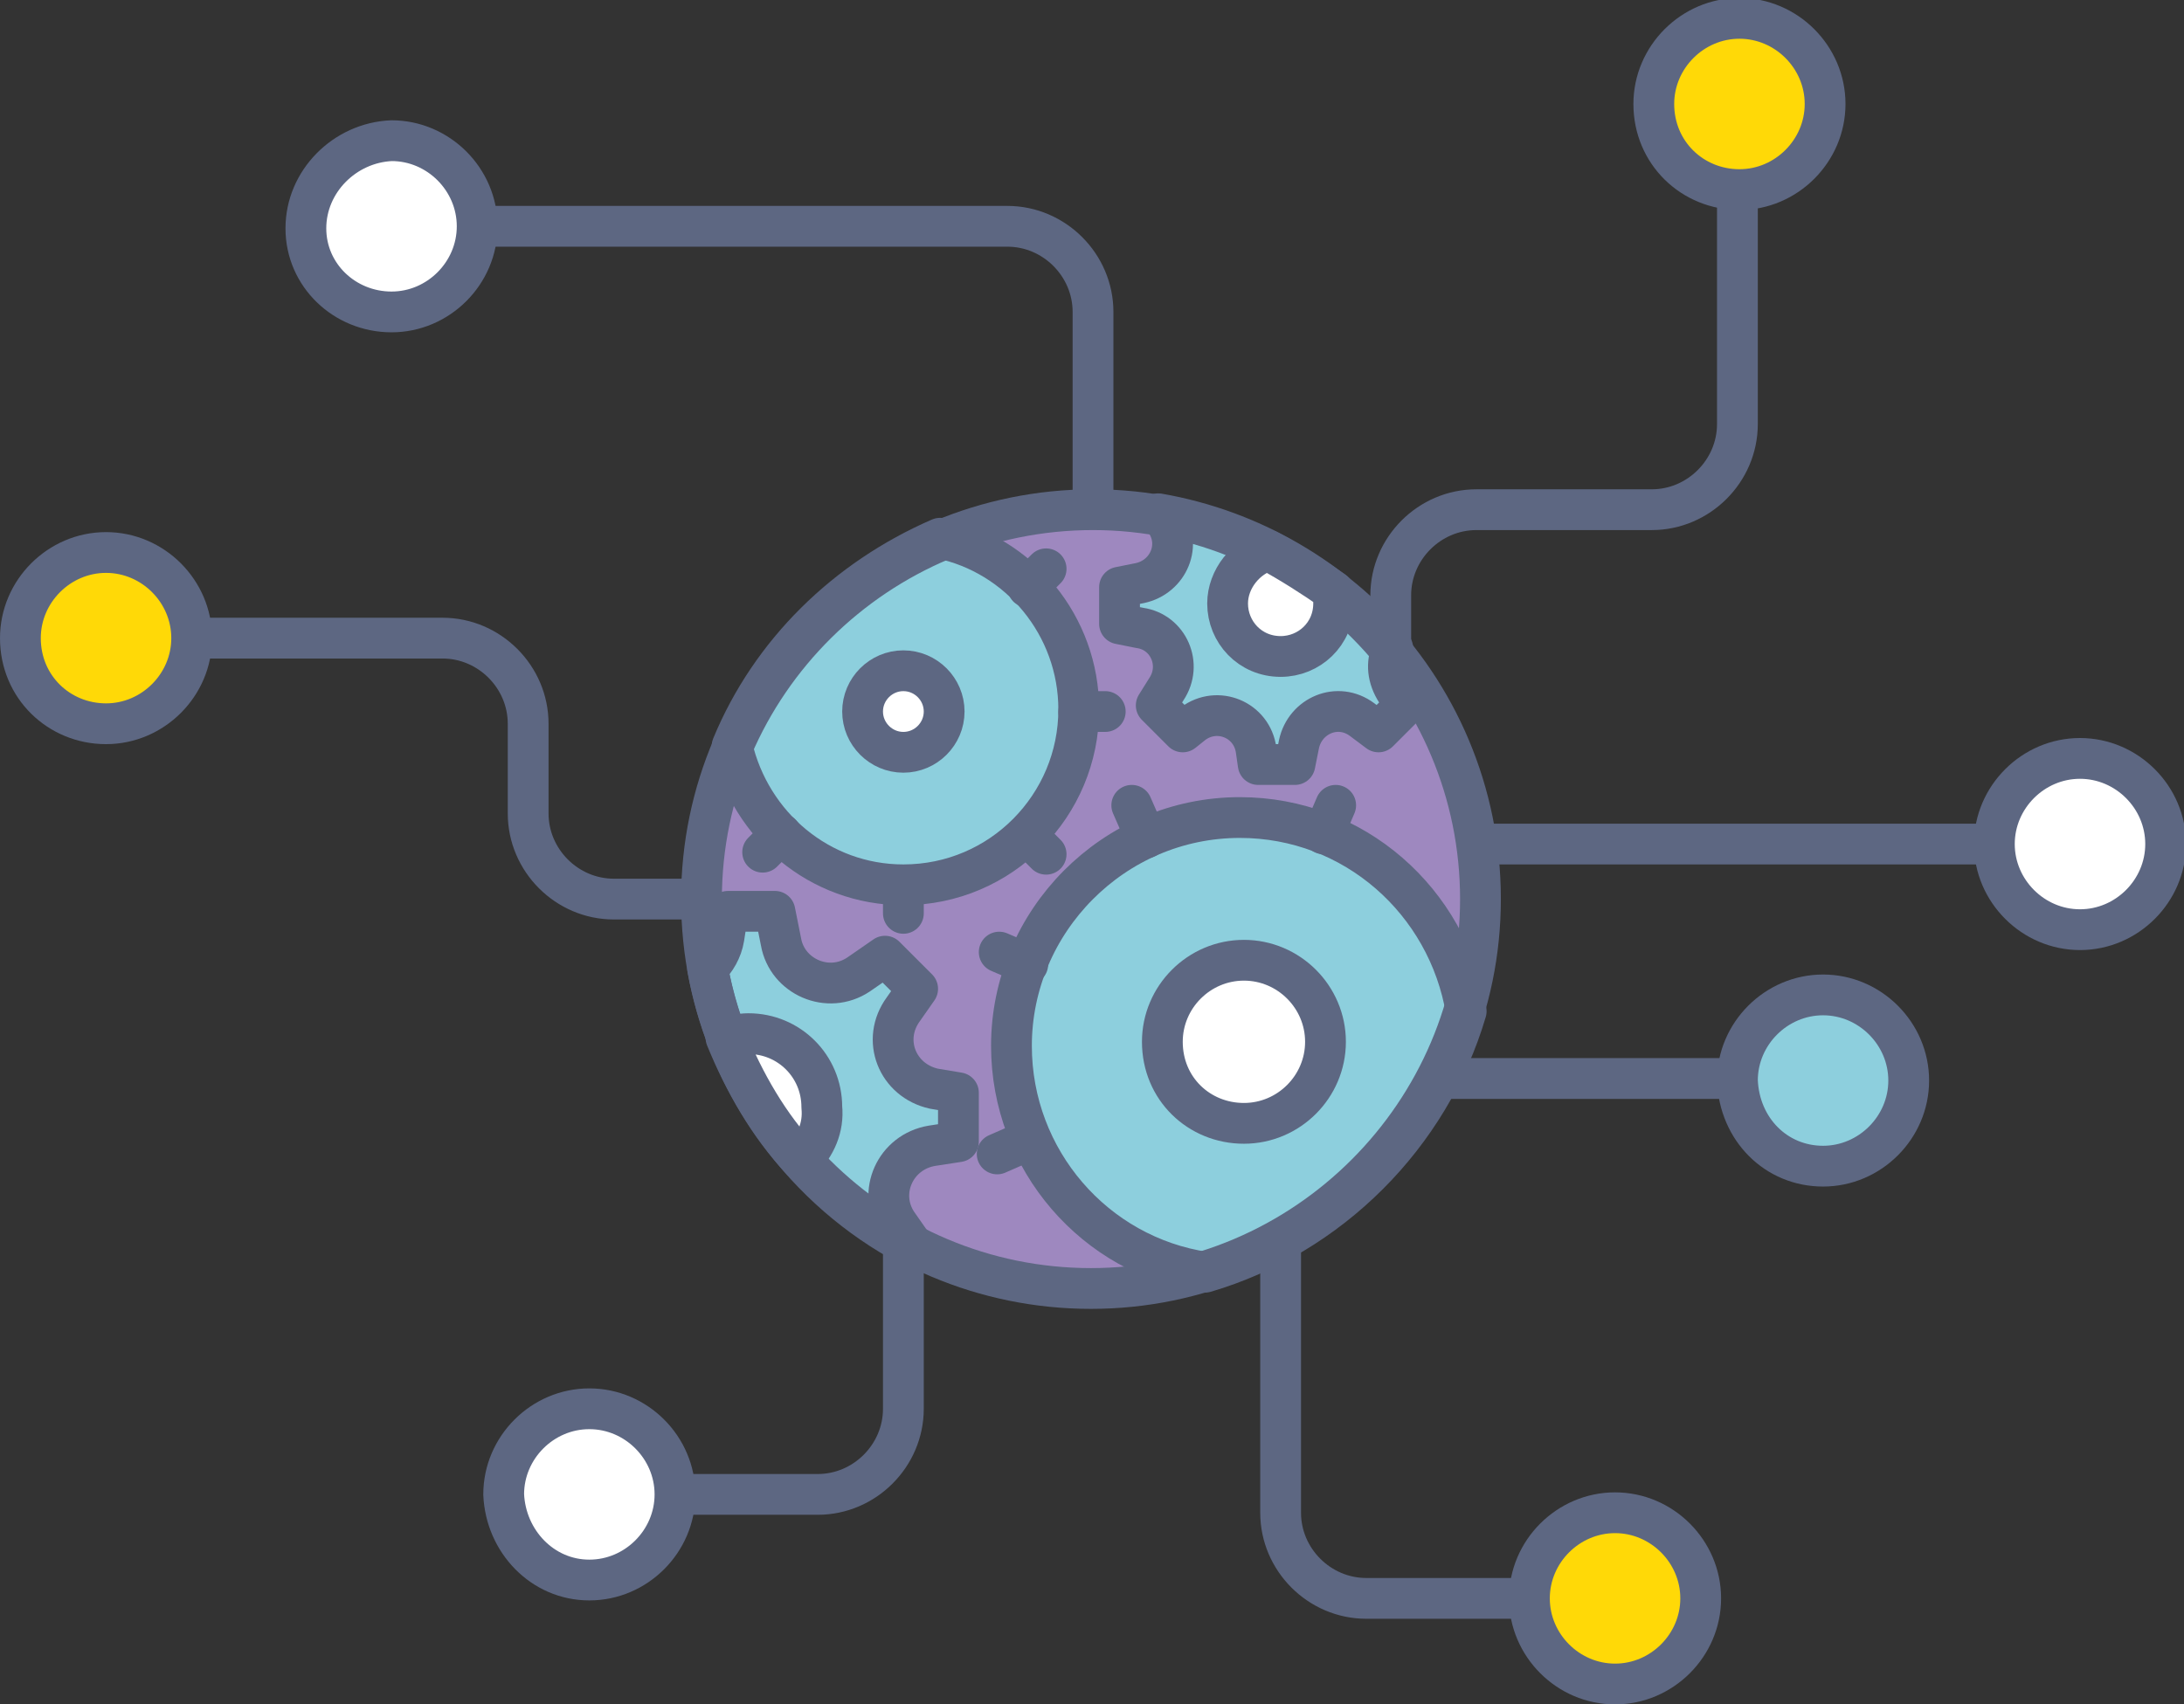 <?xml version="1.0" encoding="utf-8"?>
<!-- Generator: Adobe Illustrator 19.2.1, SVG Export Plug-In . SVG Version: 6.00 Build 0)  -->
<svg version="1.1" id="Layer_1" xmlns="http://www.w3.org/2000/svg" xmlns:xlink="http://www.w3.org/1999/xlink" x="0px" y="0px"
	 viewBox="0 0 107.1 83.6" style="enable-background:new 0 0 107.1 83.6;" xml:space="preserve">
<rect x="0" y="0" width="107.1" height="83.6" fill="#333333" stroke="none"/>
<style type="text/css">
	.st0{fill:none;stroke:#5D6782;stroke-width:2;stroke-linecap:round;stroke-linejoin:round;}
	.st1{fill:#FFFFFF;stroke:#5D6782;stroke-width:2;stroke-linecap:round;stroke-linejoin:round;}
	.st2{fill:#FFD907;stroke:#5D6782;stroke-width:2;stroke-linecap:round;stroke-linejoin:round;}
	.st3{fill:#8DCFDD;stroke:#5D6782;stroke-width:2;stroke-linecap:round;stroke-linejoin:round;}
	.st4{fill:#9E88BF;}
	.st5{fill:#8DCFDD;}
	.st6{fill:#FFFFFF;}
</style>
<g>
	<g>
		<path class="st0" d="M85.2,9.3v11.5c0,2.3-1.9,4.2-4.2,4.2h-8.6c-2.3,0-4.2,1.9-4.2,4.2v2.2"/>
		<path class="st0" d="M53.6,25v-9.7c0-2.3-1.9-4.2-4.2-4.2h-27"/>
		<path class="st0" d="M34.4,44.1h-4.3c-2.3,0-4.2-1.9-4.2-4.2v-4.4c0-2.3-1.9-4.2-4.2-4.2H8.4"/>
		<path class="st0" d="M44.3,60.8v8.3c0,2.3-1.9,4.2-4.2,4.2h-8.1"/>
		<path class="st0" d="M62.8,60.8v13.4c0,2.3,1.9,4.2,4.2,4.2h9.3"/>
		<line class="st0" x1="70.5" y1="52.9" x2="87.8" y2="52.9"/>
		<line class="st0" x1="72.7" y1="41.4" x2="97.8" y2="41.4"/>
		<path class="st1" d="M102,45.6L102,45.6c2.3,0,4.2-1.9,4.2-4.2v0c0-2.3-1.9-4.2-4.2-4.2h0c-2.3,0-4.2,1.9-4.2,4.2v0
			C97.8,43.7,99.7,45.6,102,45.6z"/>
		<path class="st2" d="M85.3,9.3L85.3,9.3c2.3,0,4.2-1.9,4.2-4.2v0c0-2.3-1.9-4.2-4.2-4.2h0c-2.3,0-4.2,1.9-4.2,4.2v0
			C81.1,7.5,83,9.3,85.3,9.3z"/>
		<path class="st1" d="M19.2,15.3L19.2,15.3c2.3,0,4.2-1.9,4.2-4.2v0c0-2.3-1.9-4.2-4.2-4.2h0C16.9,7,15,8.9,15,11.2v0
			C15,13.5,16.9,15.3,19.2,15.3z"/>
		<path class="st2" d="M79.2,82.6L79.2,82.6c2.3,0,4.2-1.9,4.2-4.2v0c0-2.3-1.9-4.2-4.2-4.2h0c-2.3,0-4.2,1.9-4.2,4.2v0
			C75,80.7,76.9,82.6,79.2,82.6z"/>
		<path class="st3" d="M89.4,57.2L89.4,57.2c2.3,0,4.2-1.9,4.2-4.2v0c0-2.3-1.9-4.2-4.2-4.2h0c-2.3,0-4.2,1.9-4.2,4.2v0
			C85.3,55.4,87.1,57.2,89.4,57.2z"/>
		<path class="st1" d="M28.9,77.5L28.9,77.5c2.3,0,4.2-1.9,4.2-4.2v0c0-2.3-1.9-4.2-4.2-4.2h0c-2.3,0-4.2,1.9-4.2,4.2v0
			C24.8,75.6,26.6,77.5,28.9,77.5z"/>
		<path class="st2" d="M5.2,35.5L5.2,35.5c2.3,0,4.2-1.9,4.2-4.2v0c0-2.3-1.9-4.2-4.2-4.2h0c-2.3,0-4.2,1.9-4.2,4.2v0
			C1,33.7,2.9,35.5,5.2,35.5z"/>
	</g>
	<g>
		<path id="Fill-1261_5_" class="st4" d="M53.6,63.2c10.6,0,19.1-8.6,19.1-19.1S64.1,25,53.6,25s-19.1,8.6-19.1,19.1
			S43,63.2,53.6,63.2z"/>
		<path id="Fill-2254_1_" class="st5" d="M55.8,28.6c1.4-0.3,2.1-1.9,1.2-3.1l-0.2-0.3c1.9,0.3,3.7,0.9,5.4,1.8
			c-1.2,0.3-2,1.3-2,2.6c0,1.5,1.2,2.6,2.6,2.6c1.5,0,2.6-1.2,2.6-2.6c0-0.2,0-0.4-0.1-0.5c-0.7-0.6,1.4,1.1,2.9,2.8
			c-0.3,0.6-0.3,1.3,0.1,2l0.5,0.8l-1.3,1.3l-0.8-0.6c-1.2-0.9-2.8-0.2-3.1,1.2l-0.2,1h-1.8l-0.1-0.7c-0.2-1.5-1.9-2.2-3.1-1.3
			L58,35.9l-1.3-1.3l0.5-0.8c0.8-1.2,0.1-2.8-1.3-3l-1-0.2v-1.8L55.8,28.6z"/>
		<path id="Fill-2255_1_" class="st5" d="M40.4,54.3c0-2-1.6-3.6-3.6-3.6c-0.4,0-0.7,0.1-1.1,0.2c-0.4-1.1-0.7-2.2-0.9-3.4
			c0.4-0.4,0.7-0.9,0.8-1.5l0.2-1.3H38l0.3,1.5c0.3,1.7,2.3,2.6,3.8,1.6l1.3-0.9l1.6,1.6l-0.7,1c-1.1,1.5-0.3,3.5,1.5,3.9l1.2,0.2
			V56l-1.3,0.2c-1.8,0.3-2.7,2.3-1.7,3.8l0.7,1l-0.1,0.1c-2-1.1-3.8-2.5-5.4-4.2C40,56.2,40.4,55.3,40.4,54.3"/>
		<path id="Fill-2256_1_" class="st5" d="M44.3,36.8c-1.1,0-2-0.9-2-2c0-1.1,0.9-2,2-2s2,0.9,2,2C46.3,36,45.4,36.8,44.3,36.8
			L44.3,36.8z M38.7,41.4c1.3,1.2,3.1,1.9,4.9,2.1c0,0,1.3,0,1.3,0c1.9-0.1,3.6-0.9,4.9-2c0,0,0.9-0.9,0.9-1
			c1.2-1.3,1.9-3.1,2.1-4.9c0,0,0-1.3,0-1.3c-0.1-1.9-0.9-3.6-2-4.9c0,0-0.9-0.9-0.9-0.9c-1.1-0.9-2.4-1.6-3.8-1.9
			c-4.6,1.9-8.2,5.6-10.2,10.2c0.3,1.4,1,2.7,1.9,3.8C37.8,40.5,38.7,41.4,38.7,41.4z"/>
		<path id="Fill-2257_1_" class="st6" d="M58.8,51.4c0,1.1,0.9,2,2,2s2-0.9,2-2c0-1.1-0.9-2-2-2S58.8,50.3,58.8,51.4"/>
		<path id="Fill-3255_1_" class="st5" d="M60.8,55.3c-2.2,0-4-1.8-4-4s1.8-4,4-4c2.2,0,4,1.8,4,4S63,55.3,60.8,55.3z M50.9,56.5
			c1.2,2.2,3,4,5.3,5.1c0,0,1.2,0.5,1.2,0.4c0.5,0.2,1.1,0.3,1.7,0.4c0.8-0.2,1.5-0.5,2.2-0.8c0,0,0.1,0,0.1,0
			c0.3-0.1,0.6-0.3,0.9-0.5c0,0,0.1,0,0.1-0.1c1-0.5,2-1.2,2.9-1.8c0,0,0.1-0.1,0.1-0.1c0.3-0.2,0.5-0.4,0.8-0.7c0,0,0,0,0.1,0
			c0.6-0.5,1.1-1,1.6-1.6c0,0,0,0,0-0.1c0.2-0.3,0.5-0.5,0.7-0.8c0,0,0.1-0.1,0.1-0.1c0.7-0.9,1.3-1.9,1.8-2.9c0,0,0-0.1,0.1-0.1
			c0.2-0.3,0.3-0.6,0.5-0.9c0,0,0-0.1,0-0.1c0.3-0.7,0.6-1.4,0.8-2.2c-0.1-0.7-0.3-1.5-0.6-2.2c0,0-0.5-1.2-0.5-1.2
			c-1.1-2.2-3-4-5.3-5.1c0,0-1.2-0.5-1.2-0.5c-1.1-0.4-2.2-0.6-3.4-0.6c-1.4,0-2.7,0.3-4,0.7c0,0-1.2,0.5-1.2,0.6
			c-2.2,1.1-4,3-5.1,5.3c0,0-0.5,1.2-0.5,1.2c-0.4,1.1-0.5,2.2-0.5,3.4c0,1.4,0.3,2.7,0.7,4"/>
		<path id="Stroke-4331_1_" class="st0" d="M48.9,56.6l1.6-0.7"/>
		<path id="Stroke-4332_1_" class="st0" d="M55.5,39.5l0.7,1.6"/>
		<path id="Stroke-4333_1_" class="st0" d="M50.4,47.3l-1.4-0.6"/>
		<path id="Stroke-4334_1_" class="st0" d="M64.9,40.9l0.6-1.4"/>
		<path id="Stroke-4336_1_" class="st1" d="M42.3,34.9c0,1.1,0.9,2,2,2s2-0.9,2-2c0-1.1-0.9-2-2-2S42.3,33.8,42.3,34.9L42.3,34.9z"
			/>
		<path id="Stroke-4338_1_" class="st0" d="M44.3,44.8v-1.3"/>
		<path id="Stroke-4339_1_" class="st0" d="M54.2,34.9h-1.3"/>
		<path id="Stroke-4340_1_" class="st0" d="M51.3,41.9l-0.9-0.9"/>
		<path id="Stroke-4341_1_" class="st0" d="M38.3,40.9l-0.9,0.9"/>
		<path id="Stroke-4342_1_" class="st0" d="M51.3,27.9l-0.9,0.9"/>
		<path id="Stroke-4343_1_" class="st0" d="M34.4,44.1c0,10.6,8.6,19.1,19.1,19.1s19.1-8.6,19.1-19.1S64.1,25,53.6,25
			S34.4,33.5,34.4,44.1L34.4,44.1z"/>
		<path id="Stroke-4345_1_" class="st0" d="M35.9,36.6c1.9-4.6,5.6-8.2,10.2-10.2c3.9,0.8,6.8,4.3,6.8,8.4c0,4.7-3.8,8.6-8.6,8.6
			C40.2,43.4,36.8,40.5,35.9,36.6L35.9,36.6z"/>
		<path id="Stroke-4346_1_" class="st0" d="M60.8,40.1c5.6,0,10.2,4.1,11.1,9.5c-1.8,6.1-6.7,11-12.8,12.8
			c-5.4-0.8-9.5-5.5-9.5-11.1C49.6,45.2,54.6,40.1,60.8,40.1L60.8,40.1z"/>
		<path id="Stroke-4347_1_" class="st0" d="M56.8,25.2c4.6,0.8,8.6,3.2,11.5,6.6c-0.3,0.6-0.3,1.3,0.1,2l0.5,0.8l-1.3,1.3l-0.8-0.6
			c-1.2-0.9-2.8-0.2-3.1,1.2l-0.2,1h-1.8l-0.1-0.7c-0.2-1.5-1.9-2.2-3.1-1.3L58,35.9l-1.3-1.3l0.5-0.8c0.8-1.2,0.1-2.8-1.3-3l-1-0.2
			v-1.8l1-0.2c1.4-0.3,2.1-1.9,1.2-3.1L56.8,25.2L56.8,25.2z"/>
		<path id="Stroke-4348_1_" class="st1" d="M65.4,29.6c0,1.5-1.2,2.6-2.6,2.6c-1.5,0-2.6-1.2-2.6-2.6c0-1.2,0.9-2.3,2-2.6
			c1.1,0.6,2.2,1.3,3.2,2C65.4,29.2,65.4,29.4,65.4,29.6L65.4,29.6z"/>
		<path id="Stroke-4349_1_" class="st1" d="M61,55.1c2.2,0,4-1.8,4-4c0-2.2-1.8-4-4-4c-2.2,0-4,1.8-4,4C57,53.4,58.8,55.1,61,55.1z"
			/>
		<path id="Stroke-4414_1_" class="st0" d="M34.7,47.5c0.4-0.4,0.7-0.9,0.8-1.5l0.2-1.3H38l0.3,1.5c0.3,1.7,2.3,2.6,3.8,1.6l1.3-0.9
			l1.6,1.6l-0.7,1c-1.1,1.5-0.3,3.5,1.5,3.9l1.2,0.2V56l-1.3,0.2c-1.8,0.3-2.7,2.3-1.7,3.8l0.7,1l-0.1,0.1
			C39.5,58.4,35.8,53.4,34.7,47.5L34.7,47.5z"/>
		<path id="Stroke-4415_1_" class="st1" d="M39.3,56.9c-1.6-1.7-2.8-3.8-3.7-6c0.3-0.1,0.7-0.2,1.1-0.2c2,0,3.6,1.6,3.6,3.6
			C40.4,55.3,40,56.2,39.3,56.9L39.3,56.9z"/>
	</g>
</g>
</svg>
